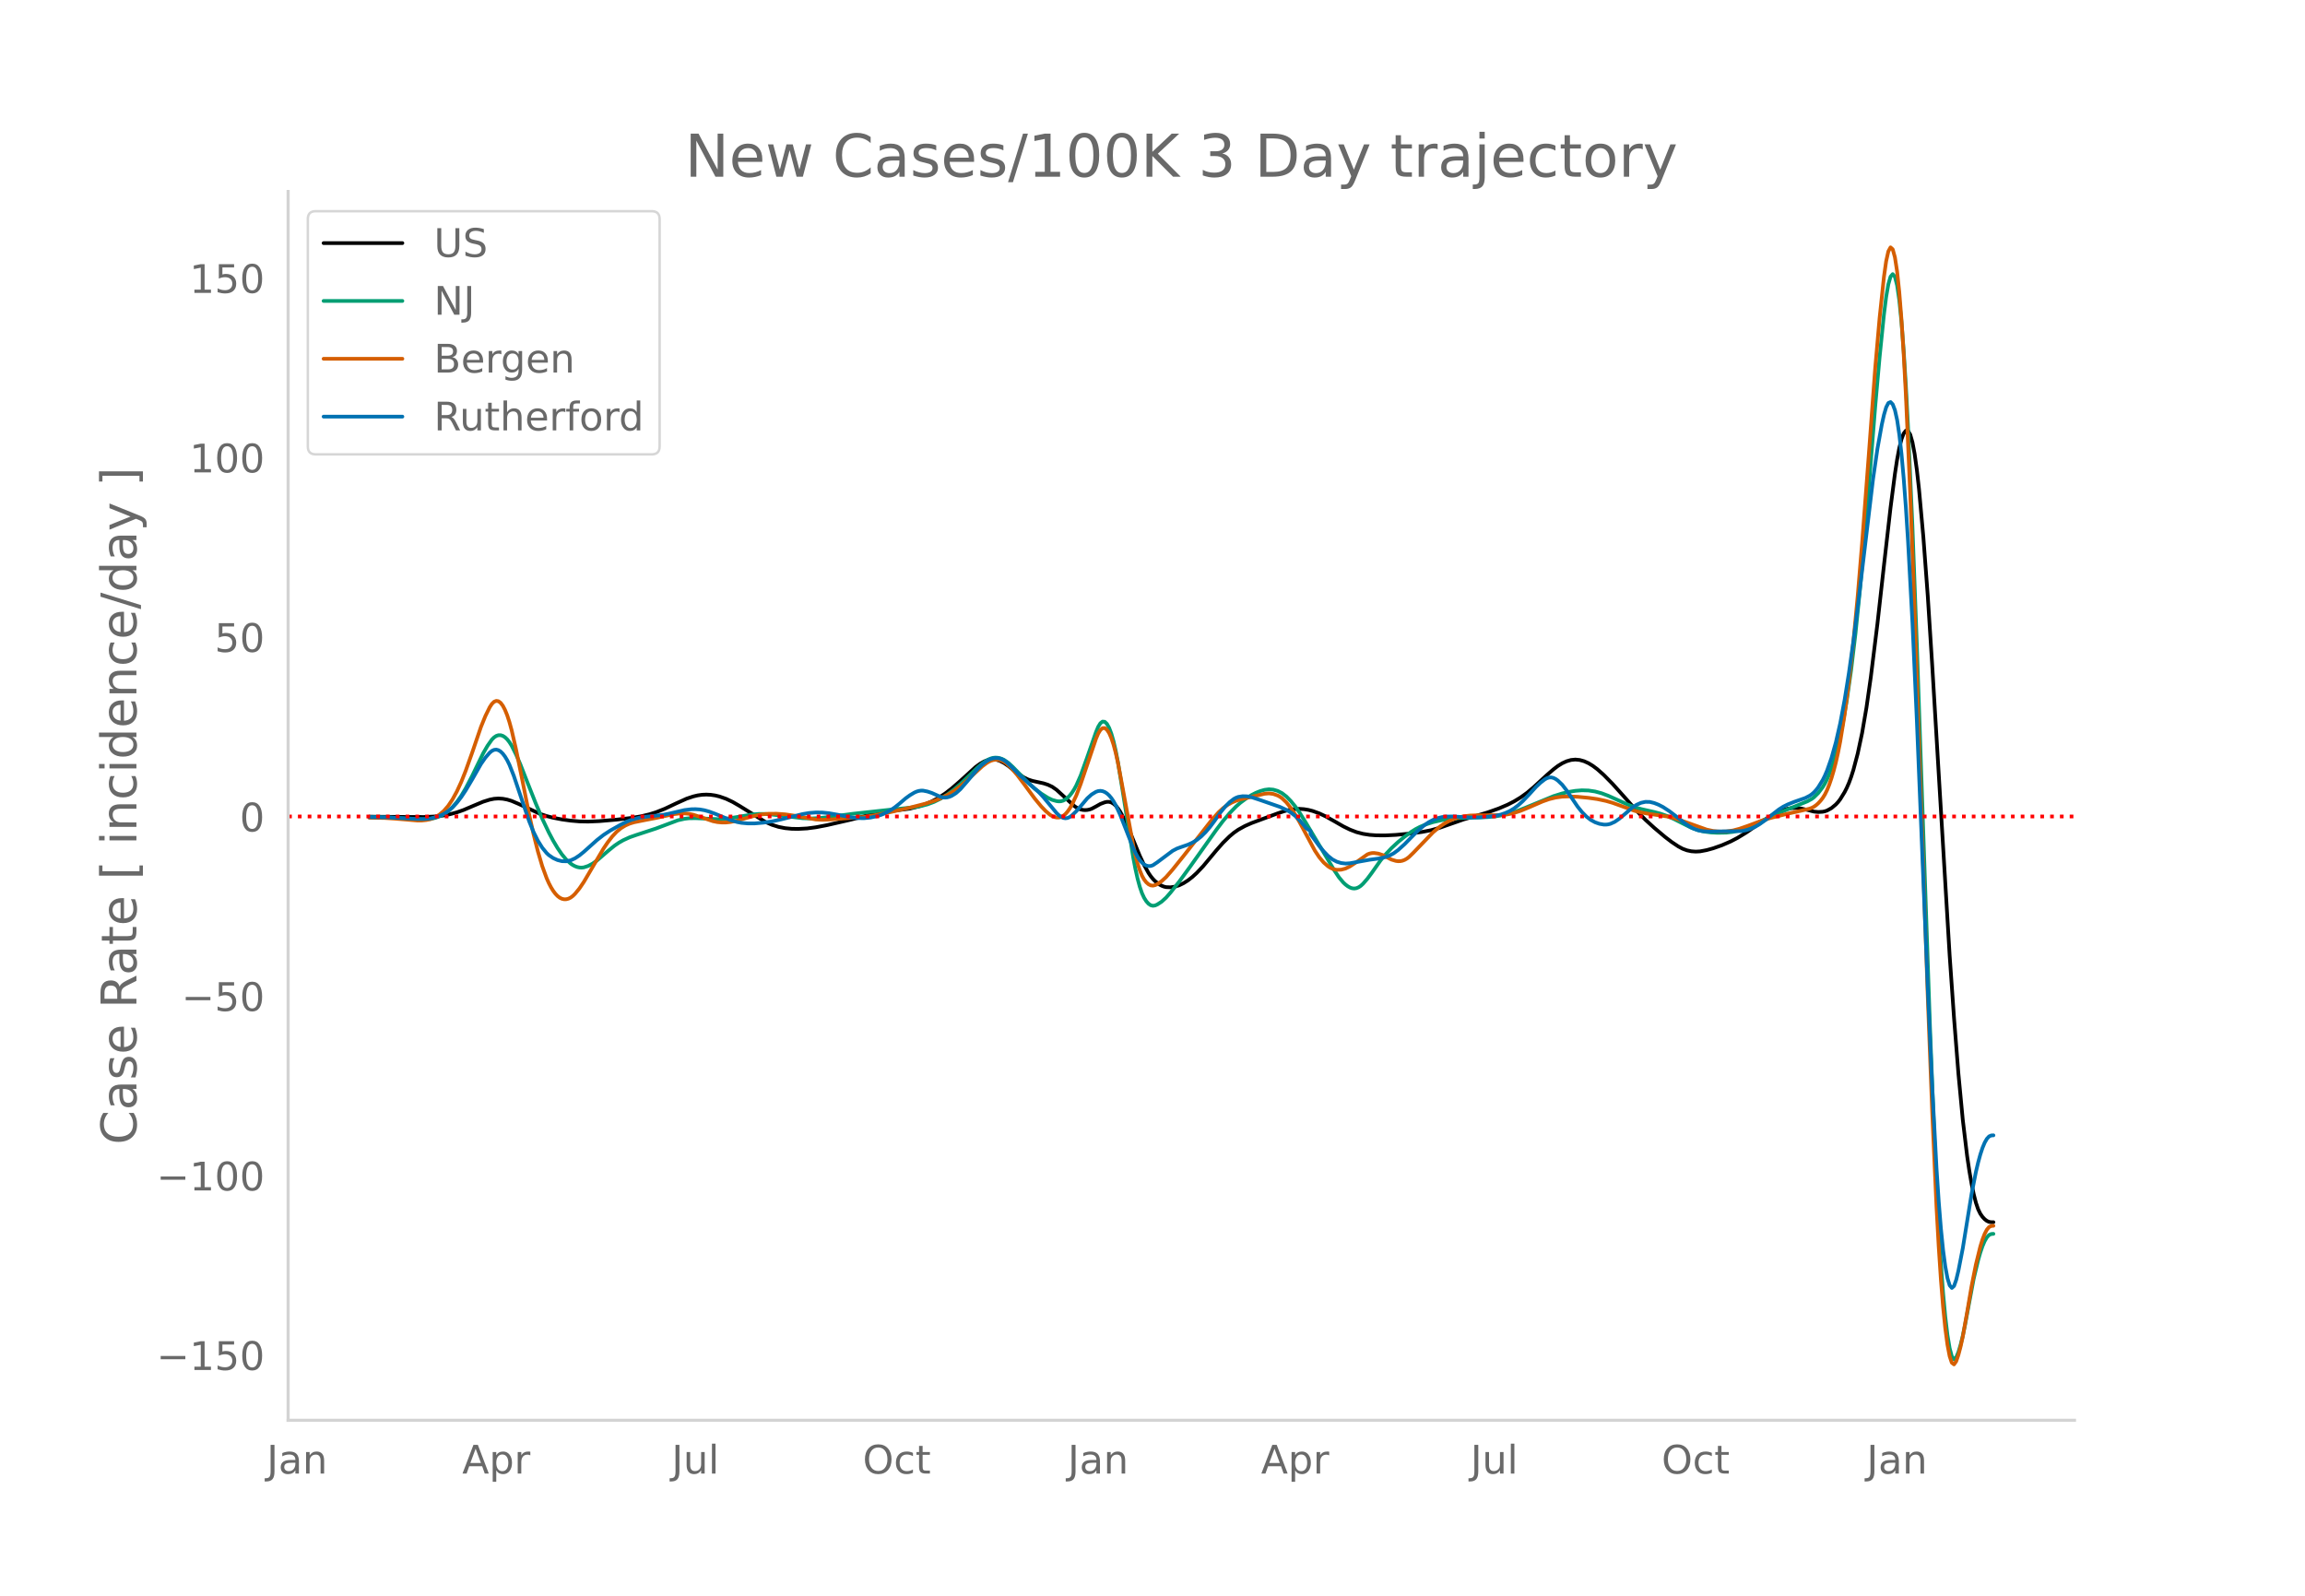 <svg height="864" viewBox="0 0 936 648" width="1248" xmlns="http://www.w3.org/2000/svg" xmlns:xlink="http://www.w3.org/1999/xlink"><defs><style>*{stroke-linecap:butt;stroke-linejoin:round}</style></defs><g id="figure_1"><path d="M0 648h936V0H0z" style="fill:#fff" id="patch_1"/><g id="axes_1"><path d="M117 576.72h725.4V77.76H117z" style="fill:none" id="patch_2"/><path clip-path="url(#pc4bd3031d4)" d="m149.973 331.621 14.22.112 7.999.028 4.443-.211 3.555-.422 2.667-.528 2.666-.733 2.666-.938 4.444-1.893 3.555-1.486 2.666-.837 1.778-.355 1.777-.119 1.778.114 1.777.33 1.778.543 2.666 1.134 8.887 4.125 2.667.89 2.666.682 3.555.691 3.555.494 3.555.304 3.555.07 4.444-.178 7.11-.61 6.221-.73 3.555-.6 3.555-.84 2.666-.84 3.555-1.413 4.444-2.106 4.444-2.007 2.666-.888 1.778-.422 1.777-.254 1.778-.079 1.777.095 1.778.262 1.777.43 2.666.936 2.667 1.27 2.666 1.54 10.665 6.596 2.666 1.166 2.666.833 2.667.517 2.666.256 2.666.045 3.555-.2 3.555-.468 4.444-.848 9.776-2.244 9.777-2.51 3.555-.571 10.665-1.404 3.555-.898 2.666-.896 2.666-1.136 2.666-1.421 2.667-1.728 2.666-2.044 3.555-3.09 6.221-5.674 1.778-1.298 1.777-1 1.778-.67.889-.16.888-.035.889.093 1.778.537 1.777.898 1.778 1.23 3.555 2.859 2.666 1.74 1.777.874 1.778.575 4.444.971 1.777.571 1.778.837 1.777 1.244 2.666 2.423 4.444 4.093.889.625.889.483.888.338.89.198.888.065.889-.058.888-.18.89-.3 1.777-.945 1.777-1.01 1.778-.67.888-.185.89-.007.888.247.889.518.888.787.89 1.056.888 1.319 1.777 3.259 1.778 3.957 4.444 10.791 1.777 3.766 1.778 3.195.888 1.305.89 1.106.888.915 1.777 1.361.89.482.888.35.889.218 1.777.08 1.778-.26 1.777-.562 1.778-.858 1.777-1.125 1.778-1.387 1.777-1.62 2.667-2.818 5.332-6.398 2.666-3.028 2.667-2.623 1.777-1.489 1.778-1.242 2.666-1.47 2.666-1.186 10.665-3.964 2.666-.897 2.667-.642 1.777-.232 1.778-.056 1.777.12 1.778.289 1.777.456 2.666.961 2.667 1.26 3.555 1.99 3.555 2.037 2.666 1.302 2.666 1.028 2.666.694 2.667.414 2.666.196 3.555.037 4.444-.22 5.332-.502 5.333-.698 3.555-.691 3.555-.99 3.555-1.245 6.221-2.168 4.444-1.266 5.332-1.59 4.444-1.576 3.555-1.518 2.666-1.358 2.667-1.614 2.666-1.92 2.666-2.255 5.333-4.917 2.666-2.311 1.777-1.36 1.778-1.101 1.777-.816 1.778-.519 1.777-.176 1.778.176 1.778.5 1.777.797 1.778 1.089 1.777 1.331 2.666 2.36 3.555 3.608 4.444 4.944 5.333 6.008 3.555 3.627 3.555 3.254 4.443 3.742 2.667 2.037 2.666 1.783 1.777.955 1.778.66 1.777.373 1.778.131 1.777-.1 2.667-.506 2.666-.736 3.555-1.255 3.555-1.543 2.666-1.39 3.555-2.16 4.444-3.076 4.444-3.015 2.666-1.554 1.778-.875 1.777-.696 1.778-.505 1.777-.273 1.778-.03 1.777.196 2.666.59 2.667.69 1.777.167 1.778-.11.888-.186.89-.306 1.777-.98 1.777-1.477.889-.963.889-1.151 1.777-2.886.889-1.75.889-2.038.888-2.403.89-2.784 1.777-6.707 1.777-8.33 1.778-10.353 1.777-12.457 2.666-21.49 2.667-23.863 2.666-23.383 1.777-13.687.89-5.84.888-4.716.889-3.523.888-2.331.89-1.14.888.09.889 1.501.888 3.096.89 4.728.888 6.359.889 7.94 1.777 19.6 1.778 23.732 1.777 27.733 7.11 118.315 1.778 25.388 1.777 22.554 1.778 18.786 1.777 14.799.889 5.987.889 5.137.888 4.299.89 3.462.888 2.624.889 1.833.889 1.278.888.956.889.682.889.408.889.133.888-.002h0" style="fill:none;stroke:#000;stroke-linecap:round;stroke-width:1.5" id="line2d_1"/><path clip-path="url(#pc4bd3031d4)" d="m149.973 331.828 7.11.097 5.332.29 7.999.526 2.666-.043 1.778-.171 1.777-.382 1.778-.614 1.777-.876 1.778-1.247 1.777-1.649 1.778-2.077 1.777-2.531 1.778-2.985 2.666-5.13 4.444-9.12 1.777-3.07 1.778-2.529.889-.886.888-.592.89-.297.888-.005.889.283.888.565.89.846.888 1.126.889 1.407 1.777 3.54 1.778 4.08 2.666 6.817 3.555 8.968 2.666 6.245 2.666 5.61 1.778 3.357 1.777 2.985 1.778 2.592 1.777 2.131 1.778 1.6.889.6.888.465.89.327.888.186.889.044.888-.098 1.778-.58 1.778-.94 1.777-1.258 4.444-3.84 2.666-2.17 1.778-1.216 1.777-1.017 2.666-1.217 2.667-.927 7.998-2.625 8.888-3.337 2.666-.594 1.778-.213 2.666-.039 9.776.42 3.555-.325 3.555-.563 6.221-1.045 2.667-.215 2.666.02 3.555.338 11.554 1.393 3.555.088 3.555-.19 3.555-.412 9.776-1.297 15.109-1.653 9.776-.993 2.666-.472 2.667-.7 2.666-.997 2.666-1.318 2.666-1.662 2.667-1.995 2.666-2.27 3.555-3.373 3.555-3.455 1.777-1.474 1.778-1.249.889-.498.889-.368.888-.232.889-.095.889.041.889.172.888.297.889.422 1.778 1.219 1.777 1.646 3.555 3.646 2.666 2.776 2.667 2.389 2.666 2.015 2.666 1.695 1.778.848 1.777.498.889.105.889-.047.888-.253.89-.471.888-.689.889-.905.888-1.126.89-1.365.888-1.622 1.777-4.023 2.667-7.441 3.555-10.204.888-2.138.89-1.44.888-.675.889.088.888.849.89 1.6.888 2.343.889 3.083.888 3.824.89 4.563 1.777 10.856 4.443 27.965.89 4.656.888 3.968.889 3.28.888 2.59.89 1.927.888 1.393.889.985.888.605.89.223.888-.135.889-.384 1.777-1.158 1.778-1.62 1.777-2.022 3.555-4.471 4.444-6.088 10.665-15.002 2.666-3.515 2.667-3.17 2.666-2.75 1.777-1.557 2.667-1.971 1.777-1.095 1.778-.914 1.777-.715 1.778-.509 1.777-.223 1.778.14 1.777.51 1.778.92 1.777 1.374 1.778 1.81 1.777 2.175 1.778 2.522 2.666 4.299 11.554 19.339 1.777 2.65 1.778 2.12.888.828.89.674.888.512.889.32.888.093.89-.138.888-.37.889-.6.888-.821 1.778-2.046 1.777-2.379 3.556-5.04 1.777-2.172 2.666-2.828 2.667-2.471 2.666-2.183 2.666-1.938 1.778-1.117 1.777-.93 2.666-1.088 2.667-.84 3.555-.803 3.555-.544 3.555-.312 5.332-.176 6.221-.211 3.555-.351 2.667-.468 2.666-.666 2.666-.852 3.555-1.391 11.554-4.765 3.555-1.109 2.666-.627 2.666-.432 2.667-.212 2.666.08 2.666.396 2.667.72 2.666 1.007 3.555 1.6 4.444 2.016 2.666 1.002 2.666.78 5.333 1.204 2.666.718 2.666.936 2.666 1.182 7.11 3.58 2.667.948 2.666.609 2.666.344 2.666.128 3.555-.065 2.667-.306 2.666-.623 2.666-.922 2.666-1.193 9.777-4.587 6.221-2.557 6.221-2.514 1.778-.973.889-.663 1.777-1.758 1.778-2.347.888-1.477.89-1.77.888-2.074 1.777-5.066.89-3.006.888-3.401 1.777-8.227 1.778-10.178 1.777-12.408 1.778-14.916 1.777-17.423 1.778-19.626 1.777-21.525 2.667-33.543 1.777-19.921 1.778-17.472.888-7.067.89-5.138.888-3.085.889-1.033.888 1.074.89 3.456.888 6.11.889 8.822.888 11.532.89 14.242.888 16.88 1.777 40.222 1.778 47.65 5.332 155.137 1.778 45.56.889 19.57.888 17.012.89 14.456.888 11.938.889 9.614.888 7.483.89 5.39.888 3.3.889 1.207.888-.767.89-2.15.888-2.948.889-3.624.888-4.3 3.555-18.951 1.778-7.434.889-3.103.889-2.624.888-2.08.889-1.521.889-.964.889-.405.888-.063h0" style="fill:none;stroke:#009e73;stroke-linecap:round;stroke-width:1.5" id="line2d_2"/><path clip-path="url(#pc4bd3031d4)" d="m149.973 332.046 6.221.105 4.444.29 8.887.754 1.778-.018 1.777-.181 1.778-.382 1.777-.716 1.778-1.084 1.777-1.49 1.778-2.05 1.777-2.648 1.778-3.25 1.777-3.86 1.778-4.463 2.666-7.47 3.555-10.401 1.778-4.377 1.777-3.617.889-1.356.889-.871.888-.36.89.151.888.663.889 1.177.888 1.69.89 2.206.888 2.72.889 3.234 1.777 7.76 2.666 13.019 2.667 13.436 1.777 7.979 1.778 7.063 1.777 6.026 1.778 4.869.888 1.999.89 1.71.888 1.44.889 1.185.888.933.89.68.888.432.889.199.888-.02.89-.233.888-.448.889-.663.888-.869 1.778-2.178 1.777-2.623 3.556-6.051 4.443-7.516 1.778-2.62 1.777-2.3 1.778-1.896 1.777-1.472 1.778-1.077 1.777-.789 1.778-.532 4.444-.895 4.443-.85 7.11-1.543 2.667-.299 1.777-.015 1.778.172 1.777.371 3.555 1.139 4.444 1.496 1.777.358 1.778.165 1.777-.011 1.778-.183 2.666-.547 3.555-1.014 3.555-.96 2.666-.54 2.667-.274 3.555-.034 3.555.25 3.555.518 8.887 1.57 2.667.13 2.666-.085 14.22-1.077 4.444-.715 6.22-1.239 8-1.833 6.22-1.588 3.556-1.122 2.666-1.05 2.666-1.32 2.667-1.632 2.666-1.983 2.666-2.308 6.221-5.752 1.778-1.326.889-.545.889-.413.888-.273.889-.134.889.006.889.15.888.296.889.444.889.591 1.777 1.618 2.667 3.09 2.666 3.527 4.444 6.04 2.666 3.229 1.777 1.847 1.778 1.527.889.54.888.367.89.193.888.012.889-.209.888-.467.89-.735.888-1.001.889-1.268.888-1.532 1.778-3.77 1.777-4.651 6.222-18.375.888-2.1.89-1.448.888-.738.889-.03.888.676.89 1.357.888 2.014.889 2.667.888 3.321.89 3.974 1.777 9.463 4.443 24.151.89 3.984.888 3.38.889 2.777.888 2.173.89 1.592.888 1.124.889.772.888.44.89.111.888-.201.889-.42 1.777-1.202 1.778-1.634 2.666-3.06 4.444-5.533 11.554-14.759 2.666-2.97 1.777-1.644 1.778-1.31 1.777-.995 1.778-.752 1.777-.531 9.777-2.301 1.777-.146 1.778.235 1.777.626.889.486.889.627 1.777 1.693 1.778 2.246 1.777 2.678 1.778 3.08 6.22 11.582 1.778 2.672 1.778 2.116 1.777 1.559.89.568.888.428.889.286.888.149 1.778-.052 1.777-.464 1.778-.866 2.666-1.748 4.444-3.142.889-.34.888-.186.89-.039 1.777.254 1.777.6 1.778.929 1.777.904 1.778.532.889.115.888-.017.889-.175.889-.34.889-.504.888-.669 1.778-1.73 7.999-8.304 2.666-2.228 1.777-1.222 1.778-1.009 1.777-.813 1.778-.621 2.666-.606 2.666-.306 3.555-.114 8.888-.036 2.666-.322 2.666-.576 2.667-.868 3.555-1.475 5.332-2.31 2.666-.94 2.667-.658 2.666-.37 2.666-.095 3.555.156 4.444.427 3.555.501 3.555.755 2.666.772 3.555 1.283 5.333 1.934 2.666.682 2.666.481 8 1.166 2.665.654 3.555 1.174 9.777 3.499 2.666.566 2.666.258 2.666-.073 2.667-.397 2.666-.703 3.555-1.236 5.332-2.003 3.555-1.089 7.11-1.785 5.333-1.18 3.555-.853.889-.325.889-.473.888-.633.89-.795.888-.956.889-1.137.888-1.417.89-1.797.888-2.197.889-2.597.888-2.998.89-3.415.888-3.922.889-4.518 1.777-10.879 1.778-13.383 1.777-16.08 1.778-18.823 1.777-21.365 2.666-35.224 2.667-36.002 1.777-20.309 1.778-16.788.888-6.28.89-4.011.888-1.61.889.79.888 3.216.89 5.766.888 8.442.889 11.143.888 13.843.89 16.544 1.777 40.374 1.777 47.102 2.666 80.114 2.667 76.757 1.777 46.245 1.778 39.326.888 15.977.89 13.477.888 11.017.889 8.759.888 6.702.89 4.685.888 2.669.889.652.888-1.252.89-2.592.888-3.367.889-4.03 1.777-9.959 1.778-10.463 1.777-8.908 1.778-7.248.889-2.897.888-2.298.889-1.683.889-1.068.889-.452.888-.072h0" style="fill:none;stroke:#d55e00;stroke-linecap:round;stroke-width:1.5" id="line2d_3"/><path clip-path="url(#pc4bd3031d4)" d="m149.973 331.816 7.11.088 6.221.315 6.221.353 2.667-.006 2.666-.23 1.777-.378 1.778-.592 1.777-.83 1.778-1.167 1.777-1.526 1.778-1.901 1.777-2.288 1.778-2.671 2.666-4.496 3.555-6.246 1.778-2.56 1.777-2.045.889-.728.889-.42.888-.093.89.232.888.556.889.873.888 1.182.89 1.49.888 1.799 1.777 4.5 3.555 10.567 2.667 7.846 1.777 4.357 1.778 3.577 1.777 2.848 1.778 2.173.888.833 1.778 1.216 1.777.805 1.778.447 1.777.047 1.778-.391 1.777-.828 1.778-1.178 1.777-1.44 5.333-4.777 2.666-2.081 2.667-1.747 4.443-2.499 2.667-1.31 1.777-.672 2.666-.712 2.667-.428 7.11-.763 2.666-.533 6.221-1.448 2.666-.321 1.778-.04 1.777.12 1.778.303 1.777.482 2.667.967 6.22 2.546 2.667.796 1.778.34 2.666.242 2.666-.005 3.555-.31 3.555-.515 3.555-.778 8.888-2.204 2.666-.44 2.666-.202 2.667.036 2.666.263 3.555.627 5.332 1.047 2.667.316 2.666.035 2.666-.262 2.666-.57 1.778-.582 1.777-.779 1.778-.976 1.777-1.187 1.778-1.408 2.666-2.286 1.778-1.29 1.777-1.056.889-.4.889-.269.888-.132.89.005 1.777.358 1.777.592 2.666 1.192.89.373.888.233.889.078.888-.079.89-.23.888-.37 1.777-1.104 1.778-1.584 2.666-3.052 4.444-5.31 1.777-1.707 1.778-1.352.889-.52.889-.388.888-.253.889-.118.889.018.889.16.888.31.889.459.889.609 1.777 1.652 3.555 3.65 3.555 3.19 4.444 3.937 1.778 1.948 5.332 6.432.889.85.889.678.888.424.89.152.888-.118.889-.39.888-.643 1.778-1.723 1.777-2.036 2.667-3.179 1.777-1.585 1.778-1.077.888-.3.89-.09.888.132.889.352.888.574.89.81.888 1.059.889 1.31.888 1.564 1.778 3.864 3.555 9.05 1.777 4.532.89 1.93.888 1.628.889 1.33.888 1.03.89.735.888.458.889.202.888-.05.89-.304 1.777-1.196 6.221-4.648 1.777-.932 1.778-.645 2.666-.921 1.778-.815 1.777-1.068 1.778-1.405 1.777-1.747 1.778-2.069 1.777-2.372 2.667-3.776 1.777-2.164 1.778-1.819 1.777-1.364.889-.471.889-.33 1.777-.28 1.778.05 1.777.334 3.555 1.173 7.999 2.776 2.666 1.237 1.778 1.05 1.777 1.383 1.778 1.752 1.777 2.091.889 1.131 1.777 1.178v1.224l3.555 4.876 1.778 2.126 1.777 1.854 1.778 1.417 1.777.944 1.778.54 1.777.21 1.778-.114 4.444-.796 3.555-.636 4.444-.594 1.777-.445 1.778-.628 1.777-.953 1.778-1.31 2.666-2.401 2.666-2.725 2.666-2.69 2.667-2.28 1.777-1.217 1.778-.945 1.777-.68 1.778-.443 1.777-.216 2.666-.053 3.555.214 3.555.188 3.555-.027 3.555-.268 3.555-.464 1.778-.422 1.777-.606 1.778-.806 1.777-1.074 1.778-1.361 1.777-1.628 2.667-2.793 2.666-2.94 1.777-1.672 1.778-1.387.889-.498.888-.274.89-.034.888.206.889.437.888.63 1.778 1.707 1.777 2.287 4.444 6.564 1.778 2.219 1.777 1.815 1.778 1.382 1.777.966 1.778.629 1.777.307.889.013.889-.103.889-.221 1.777-.8 1.778-1.224 2.666-2.235 2.666-2.331 1.778-1.156 1.777-.79 1.778-.39 1.777.04 1.778.435 1.777.694 1.778.916 2.666 1.74 2.666 2.044 3.555 2.836 1.778 1.2 1.777.964 1.778.661 1.777.36 2.666.188 4.444-.066 8.888-.137 1.777-.34 1.778-.558 1.777-.785 1.778-1.018 2.666-1.887 3.555-2.842 1.778-1.373 1.777-1.122 1.778-.886 2.666-1.067 4.444-1.548 1.777-.912.889-.606.889-.782.888-.969.89-1.156 1.777-2.884.888-1.787.89-2.082 1.777-5.078 1.777-6.31 1.778-7.774 1.777-9.474 1.778-11.137 1.777-12.611 1.778-14.038 6.22-51.973 1.778-12.23 1.778-9.866.889-3.984.888-3.016.89-1.735.888-.392.889.951.888 2.348.89 4.009.888 5.934.889 7.913.888 9.891.89 11.87.888 13.82 1.777 32.936 1.778 39.54 4.444 108.933 1.777 39.536 1.778 33.583.888 13.362.89 11.03.888 8.736.889 6.645.888 4.755.89 2.904.888 1.055.889-.795.888-2.533.89-3.703 1.777-9.113 1.777-11.002 1.778-10.977 1.777-9.04.889-3.761.889-3.25.889-2.708.888-2.133.889-1.552.889-.971.889-.39.888-.05h0" style="fill:none;stroke:#0072b2;stroke-linecap:round;stroke-width:1.5" id="line2d_4"/><path clip-path="url(#pc4bd3031d4)" d="M117 331.538h725.4" style="fill:none;stroke:red;stroke-dasharray:1.5,2.475;stroke-dashoffset:0;stroke-width:1.5" id="line2d_5"/><path d="M117 576.72V77.76" style="fill:none;stroke:#d3d3d3;stroke-linecap:square;stroke-linejoin:miter;stroke-width:1.25" id="patch_3"/><path d="M117 576.72h725.4" style="fill:none;stroke:#d3d3d3;stroke-linecap:square;stroke-linejoin:miter;stroke-width:1.25" id="patch_4"/><g id="matplotlib.axis_1"><g id="xtick_1"><g style="fill:#696969" transform="matrix(.16 0 0 -.16 108.311 598.378)" id="text_1"><defs><path d="M9.813 72.906h9.859V5.078q0-13.187-5-19.14-5-5.954-16.094-5.954h-3.75v8.297h3.078q6.531 0 9.219 3.672Q9.813-4.39 9.813 5.078z" id="DejaVuSans-74"/><path d="M34.281 27.484q-10.89 0-15.093-2.484-4.204-2.484-4.204-8.5 0-4.781 3.157-7.594 3.156-2.797 8.562-2.797 7.485 0 12 5.297 4.516 5.297 4.516 14.078v2zm17.922 3.72V0H43.22v8.297Q40.14 3.328 35.547.953q-4.594-2.375-11.234-2.375-8.391 0-13.36 4.719Q6 8.016 6 15.922q0 9.219 6.172 13.906 6.187 4.688 18.437 4.688h12.61v.89q0 6.203-4.078 9.594-4.078 3.39-11.453 3.39-4.688 0-9.141-1.124-4.438-1.125-8.531-3.375v8.312q4.921 1.906 9.562 2.844 4.64.953 9.031.953 11.875 0 17.735-6.156 5.86-6.14 5.86-18.64z" id="DejaVuSans-97"/><path d="M54.89 33.016V0h-8.984v32.719q0 7.765-3.031 11.61-3.031 3.858-9.078 3.858-7.281 0-11.484-4.64-4.204-4.625-4.204-12.64V0H9.08v54.688h9.03v-8.5q3.235 4.937 7.594 7.374Q30.078 56 35.797 56q9.422 0 14.25-5.828 4.844-5.828 4.844-17.156z" id="DejaVuSans-110"/></defs><use xlink:href="#DejaVuSans-74"/><use x="29.492" xlink:href="#DejaVuSans-97"/><use x="90.771" xlink:href="#DejaVuSans-110"/></g></g><g id="xtick_2"><g style="fill:#696969" transform="matrix(.16 0 0 -.16 187.68 598.378)" id="text_2"><defs><path d="M34.188 63.188 20.797 26.906h26.812zm-5.579 9.718h11.188L67.578 0h-10.25l-6.64 18.703h-32.86L11.188 0H.78z" id="DejaVuSans-65"/><path d="M18.11 8.203v-29H9.077v75.484h9.031v-8.296q2.844 4.875 7.157 7.234Q29.594 56 35.594 56q9.968 0 16.187-7.906 6.235-7.907 6.235-20.797T51.78 6.484q-6.218-7.906-16.187-7.906-6 0-10.328 2.375-4.313 2.375-7.157 7.25zm30.578 19.094q0 9.906-4.079 15.547-4.078 5.64-11.203 5.64-7.14 0-11.218-5.64-4.079-5.64-4.079-15.547 0-9.906 4.078-15.547 4.079-5.64 11.22-5.64 7.124 0 11.202 5.64t4.078 15.547z" id="DejaVuSans-112"/><path d="M41.11 46.297q-1.516.875-3.297 1.281Q36.03 48 33.89 48q-7.625 0-11.703-4.953-4.079-4.953-4.079-14.234V0H9.08v54.688h9.03v-8.5q2.844 4.984 7.375 7.39Q30.031 56 36.531 56q.922 0 2.047-.125 1.125-.11 2.484-.36z" id="DejaVuSans-114"/></defs><use xlink:href="#DejaVuSans-65"/><use x="68.408" xlink:href="#DejaVuSans-112"/><use x="131.885" xlink:href="#DejaVuSans-114"/></g></g><g id="xtick_3"><g style="fill:#696969" transform="matrix(.16 0 0 -.16 272.744 598.378)" id="text_3"><defs><path d="M8.5 21.578v33.11h8.984V21.922q0-7.766 3.016-11.656 3.031-3.875 9.094-3.875 7.265 0 11.484 4.64 4.234 4.64 4.234 12.656v31h8.985V0h-8.984v8.406Q42.047 3.422 37.718 1q-4.313-2.422-10.032-2.422-9.421 0-14.312 5.86Q8.5 10.296 8.5 21.578zM31.11 56z" id="DejaVuSans-117"/><path d="M9.422 75.984h8.984V0H9.422z" id="DejaVuSans-108"/></defs><use xlink:href="#DejaVuSans-74"/><use x="29.492" xlink:href="#DejaVuSans-117"/><use x="92.871" xlink:href="#DejaVuSans-108"/></g></g><g id="xtick_4"><g style="fill:#696969" transform="matrix(.16 0 0 -.16 350.33 598.378)" id="text_4"><defs><path d="M39.406 66.219q-10.75 0-17.078-8.016-6.312-8-6.312-21.828 0-13.766 6.312-21.781 6.328-8 17.078-8 10.735 0 17.016 8 6.281 8.015 6.281 21.781 0 13.828-6.281 21.828-6.281 8.016-17.016 8.016zm0 8q15.328 0 24.5-10.281 9.188-10.282 9.188-27.563 0-17.234-9.188-27.516-9.172-10.28-24.5-10.28-15.375 0-24.593 10.25-9.204 10.265-9.204 27.546t9.204 27.563q9.218 10.28 24.593 10.28z" id="DejaVuSans-79"/><path d="M48.781 52.594v-8.407q-3.812 2.11-7.64 3.157-3.828 1.047-7.735 1.047-8.75 0-13.593-5.547-4.829-5.532-4.829-15.547 0-10.016 4.829-15.563 4.843-5.53 13.593-5.53 3.907 0 7.735 1.046 3.828 1.047 7.64 3.156V2.094Q45.016.344 40.984-.531q-4.015-.89-8.562-.89-12.36 0-19.64 7.765-7.266 7.765-7.266 20.953 0 13.375 7.343 21.031Q20.22 56 33.016 56q4.14 0 8.093-.86 3.953-.843 7.672-2.546z" id="DejaVuSans-99"/><path d="M18.313 70.219V54.688h18.5v-6.985h-18.5V18.016q0-6.688 1.828-8.594 1.828-1.906 7.453-1.906h9.218V0h-9.218q-10.407 0-14.36 3.875-3.953 3.89-3.953 14.14v29.688H2.687v6.984h6.594V70.22z" id="DejaVuSans-116"/></defs><use xlink:href="#DejaVuSans-79"/><use x="78.711" xlink:href="#DejaVuSans-99"/><use x="133.691" xlink:href="#DejaVuSans-116"/></g></g><g id="xtick_5"><g style="fill:#696969" transform="matrix(.16 0 0 -.16 433.595 598.378)" id="text_5"><use xlink:href="#DejaVuSans-74"/><use x="29.492" xlink:href="#DejaVuSans-97"/><use x="90.771" xlink:href="#DejaVuSans-110"/></g></g><g id="xtick_6"><g style="fill:#696969" transform="matrix(.16 0 0 -.16 512.075 598.378)" id="text_6"><use xlink:href="#DejaVuSans-65"/><use x="68.408" xlink:href="#DejaVuSans-112"/><use x="131.885" xlink:href="#DejaVuSans-114"/></g></g><g id="xtick_7"><g style="fill:#696969" transform="matrix(.16 0 0 -.16 597.14 598.378)" id="text_7"><use xlink:href="#DejaVuSans-74"/><use x="29.492" xlink:href="#DejaVuSans-117"/><use x="92.871" xlink:href="#DejaVuSans-108"/></g></g><g id="xtick_8"><g style="fill:#696969" transform="matrix(.16 0 0 -.16 674.724 598.378)" id="text_8"><use xlink:href="#DejaVuSans-79"/><use x="78.711" xlink:href="#DejaVuSans-99"/><use x="133.691" xlink:href="#DejaVuSans-116"/></g></g><g id="xtick_9"><g style="fill:#696969" transform="matrix(.16 0 0 -.16 757.99 598.378)" id="text_9"><use xlink:href="#DejaVuSans-74"/><use x="29.492" xlink:href="#DejaVuSans-97"/><use x="90.771" xlink:href="#DejaVuSans-110"/></g></g></g><g id="matplotlib.axis_2"><g id="ytick_1"><g style="fill:#696969" transform="matrix(.16 0 0 -.16 63.553 556.3)" id="text_10"><defs><path d="M10.594 35.5h62.593v-8.297H10.594z" id="DejaVuSans-8722"/><path d="M12.406 8.297h16.11v55.625l-17.532-3.516v8.985l17.438 3.515h9.86V8.296H54.39V0H12.406z" id="DejaVuSans-49"/><path d="M10.797 72.906h38.719v-8.312H19.828v-17.86q2.14.735 4.281 1.094 2.157.36 4.313.36 12.203 0 19.328-6.688 7.14-6.688 7.14-18.11 0-11.765-7.328-18.296-7.328-6.516-20.656-6.516-4.593 0-9.36.781-4.75.782-9.827 2.344v9.922q4.39-2.39 9.078-3.563 4.687-1.171 9.906-1.171 8.453 0 13.375 4.437 4.938 4.438 4.938 12.063 0 7.609-4.938 12.047-4.922 4.453-13.375 4.453-3.953 0-7.89-.875-3.922-.875-8.016-2.735z" id="DejaVuSans-53"/><path d="M31.781 66.406q-7.61 0-11.453-7.5Q16.5 51.422 16.5 36.375q0-14.984 3.828-22.484 3.844-7.5 11.453-7.5 7.672 0 11.5 7.5 3.844 7.5 3.844 22.484 0 15.047-3.844 22.531-3.828 7.5-11.5 7.5zm0 7.813q12.266 0 18.735-9.703 6.468-9.688 6.468-28.141 0-18.406-6.468-28.11-6.47-9.687-18.735-9.687-12.25 0-18.718 9.688-6.47 9.703-6.47 28.109 0 18.453 6.47 28.14Q19.53 74.22 31.78 74.22z" id="DejaVuSans-48"/></defs><use xlink:href="#DejaVuSans-8722"/><use x="83.789" xlink:href="#DejaVuSans-49"/><use x="147.412" xlink:href="#DejaVuSans-53"/><use x="211.035" xlink:href="#DejaVuSans-48"/></g></g><g id="ytick_2"><g style="fill:#696969" transform="matrix(.16 0 0 -.16 63.553 483.405)" id="text_11"><use xlink:href="#DejaVuSans-8722"/><use x="83.789" xlink:href="#DejaVuSans-49"/><use x="147.412" xlink:href="#DejaVuSans-48"/><use x="211.035" xlink:href="#DejaVuSans-48"/></g></g><g id="ytick_3"><g style="fill:#696969" transform="matrix(.16 0 0 -.16 73.733 410.51)" id="text_12"><use xlink:href="#DejaVuSans-8722"/><use x="83.789" xlink:href="#DejaVuSans-53"/><use x="147.412" xlink:href="#DejaVuSans-48"/></g></g><g id="ytick_4"><use xlink:href="#DejaVuSans-48" style="fill:#696969" transform="matrix(.16 0 0 -.16 97.32 337.616)" id="text_13"/></g><g id="ytick_5"><g style="fill:#696969" transform="matrix(.16 0 0 -.16 87.14 264.722)" id="text_14"><use xlink:href="#DejaVuSans-53"/><use x="63.623" xlink:href="#DejaVuSans-48"/></g></g><g id="ytick_6"><g style="fill:#696969" transform="matrix(.16 0 0 -.16 76.96 191.828)" id="text_15"><use xlink:href="#DejaVuSans-49"/><use x="63.623" xlink:href="#DejaVuSans-48"/><use x="127.246" xlink:href="#DejaVuSans-48"/></g></g><g id="ytick_7"><g style="fill:#696969" transform="matrix(.16 0 0 -.16 76.96 118.933)" id="text_16"><use xlink:href="#DejaVuSans-49"/><use x="63.623" xlink:href="#DejaVuSans-53"/><use x="127.246" xlink:href="#DejaVuSans-48"/></g></g><g style="fill:#696969" transform="matrix(0 -.2 -.2 0 55.393 464.8)" id="text_17"><defs><path d="M64.406 67.281v-10.39q-4.984 4.64-10.625 6.922-5.64 2.296-11.984 2.296-12.5 0-19.14-7.64-6.641-7.64-6.641-22.094 0-14.406 6.64-22.047 6.64-7.64 19.14-7.64 6.345 0 11.985 2.296 5.64 2.297 10.625 6.938V5.609Q59.234 2.094 53.437.33q-5.78-1.75-12.218-1.75-16.563 0-26.094 10.124-9.516 10.14-9.516 27.672 0 17.578 9.516 27.703 9.531 10.14 26.094 10.14 6.531 0 12.312-1.734 5.797-1.734 10.875-5.203z" id="DejaVuSans-67"/><path d="M44.281 53.078v-8.5q-3.797 1.953-7.906 2.922-4.094.984-8.5.984-6.688 0-10.031-2.047-3.344-2.046-3.344-6.156 0-3.125 2.39-4.906 2.391-1.781 9.626-3.39l3.078-.688q9.562-2.047 13.593-5.781 4.032-3.735 4.032-10.422 0-7.625-6.032-12.078-6.03-4.438-16.578-4.438-4.39 0-9.156.86Q10.688.296 5.422 2v9.281q4.984-2.594 9.812-3.89 4.829-1.282 9.579-1.282 6.343 0 9.75 2.172 3.421 2.172 3.421 6.125 0 3.656-2.468 5.61-2.453 1.953-10.813 3.765l-3.125.735q-8.344 1.75-12.062 5.39-3.704 3.64-3.704 9.985 0 7.718 5.47 11.906Q16.75 56 26.811 56q4.97 0 9.36-.734 4.406-.72 8.11-2.188z" id="DejaVuSans-115"/><path d="M56.203 29.594v-4.39H14.891q.593-9.282 5.593-14.142 5-4.859 13.938-4.859 5.172 0 10.031 1.266 4.86 1.265 9.656 3.812v-8.5Q49.266.734 44.187-.344 39.11-1.422 33.892-1.422q-13.094 0-20.735 7.61-7.64 7.625-7.64 20.625 0 13.421 7.25 21.296Q20.016 56 32.328 56q11.031 0 17.453-7.11 6.422-7.093 6.422-19.296zm-8.984 2.64q-.094 7.36-4.125 11.75-4.032 4.407-10.672 4.407-7.516 0-12.031-4.25-4.516-4.25-5.203-11.97z" id="DejaVuSans-101"/><path d="M44.39 34.188q3.172-1.079 6.172-4.594 3-3.516 6.032-9.672L66.609 0H56l-9.313 18.703q-3.624 7.328-7.015 9.719-3.39 2.39-9.25 2.39h-10.75V0h-9.86v72.906h22.266q12.5 0 18.656-5.234 6.157-5.219 6.157-15.766 0-6.89-3.203-11.437-3.204-4.532-9.297-6.282zM19.673 64.797V38.922h12.406q7.125 0 10.766 3.297 3.64 3.297 3.64 9.687 0 6.39-3.64 9.64-3.64 3.25-10.766 3.25z" id="DejaVuSans-82"/><path d="M8.594 75.984h20.703V69H17.578V-6.203h11.719v-6.984H8.594z" id="DejaVuSans-91"/><path d="M9.422 54.688h8.984V0H9.422zm0 21.296h8.984v-11.39H9.422z" id="DejaVuSans-105"/><path d="M45.406 46.39v29.594h8.985V0h-8.985v8.203Q42.578 3.328 38.25.953q-4.313-2.375-10.375-2.375-9.906 0-16.14 7.906-6.22 7.922-6.22 20.813 0 12.89 6.22 20.797Q17.968 56 27.874 56q6.063 0 10.375-2.375 4.328-2.36 7.156-7.234zm-30.61-19.093q0-9.906 4.079-15.547 4.078-5.64 11.203-5.64 7.125 0 11.219 5.64 4.11 5.64 4.11 15.547 0 9.906-4.11 15.547-4.094 5.64-11.219 5.64-7.125 0-11.203-5.64-4.078-5.64-4.078-15.547z" id="DejaVuSans-100"/><path d="M25.39 72.906h8.297L8.297-9.28H0z" id="DejaVuSans-47"/><path d="M32.172-5.078q-3.797-9.766-7.422-12.735-3.61-2.984-9.656-2.984H7.906v7.516h5.282q3.703 0 5.75 1.765Q21-9.766 23.483-3.219l1.61 4.094-22.11 53.813H12.5l17.094-42.766 17.093 42.766h9.516z" id="DejaVuSans-121"/><path d="M30.422 75.984v-89.171H9.719v6.984H21.39V69H9.719v6.984z" id="DejaVuSans-93"/></defs><use xlink:href="#DejaVuSans-67"/><use x="69.824" xlink:href="#DejaVuSans-97"/><use x="131.104" xlink:href="#DejaVuSans-115"/><use x="183.203" xlink:href="#DejaVuSans-101"/><use x="244.727" xlink:href="#DejaVuSans-32"/><use x="276.514" xlink:href="#DejaVuSans-82"/><use x="343.746" xlink:href="#DejaVuSans-97"/><use x="405.025" xlink:href="#DejaVuSans-116"/><use x="444.234" xlink:href="#DejaVuSans-101"/><use x="505.758" xlink:href="#DejaVuSans-32"/><use x="537.545" xlink:href="#DejaVuSans-91"/><use x="576.559" xlink:href="#DejaVuSans-32"/><use x="608.346" xlink:href="#DejaVuSans-105"/><use x="636.129" xlink:href="#DejaVuSans-110"/><use x="699.508" xlink:href="#DejaVuSans-99"/><use x="754.488" xlink:href="#DejaVuSans-105"/><use x="782.271" xlink:href="#DejaVuSans-100"/><use x="845.748" xlink:href="#DejaVuSans-101"/><use x="907.271" xlink:href="#DejaVuSans-110"/><use x="970.65" xlink:href="#DejaVuSans-99"/><use x="1025.631" xlink:href="#DejaVuSans-101"/><use x="1087.154" xlink:href="#DejaVuSans-47"/><use x="1120.846" xlink:href="#DejaVuSans-100"/><use x="1184.322" xlink:href="#DejaVuSans-97"/><use x="1245.602" xlink:href="#DejaVuSans-121"/><use x="1304.781" xlink:href="#DejaVuSans-32"/><use x="1336.568" xlink:href="#DejaVuSans-93"/></g></g><g style="fill:#696969" transform="matrix(.24 0 0 -.24 278.113 71.76)" id="text_18"><defs><path d="M9.813 72.906h13.28l32.329-60.984v60.984h9.562V0h-13.28L19.39 60.984V0H9.813z" id="DejaVuSans-78"/><path d="M4.203 54.688h8.985l11.234-42.672 11.172 42.672h10.593l11.235-42.672 11.187 42.672h8.985L63.28 0H52.688L40.922 44.828 29.109 0H18.5z" id="DejaVuSans-119"/><path d="M9.813 72.906h9.859V42.094L52.39 72.906h12.703L28.906 38.922 67.672 0H54.688L19.672 35.11V0h-9.86z" id="DejaVuSans-75"/><path d="M40.578 39.313Q47.656 37.797 51.625 33q3.984-4.781 3.984-11.813 0-10.78-7.422-16.703-7.421-5.906-21.093-5.906-4.578 0-9.438.906-4.86.907-10.031 2.72v9.515q4.094-2.39 8.969-3.61 4.89-1.218 10.218-1.218 9.266 0 14.125 3.656 4.86 3.656 4.86 10.64 0 6.454-4.516 10.079-4.515 3.64-12.562 3.64h-8.5v8.11h8.89q7.266 0 11.125 2.906 3.86 2.906 3.86 8.375 0 5.61-3.985 8.61-3.968 3.015-11.39 3.015-4.063 0-8.703-.89-4.641-.876-10.203-2.72v8.782q5.624 1.562 10.53 2.344 4.907.78 9.25.78 11.235 0 17.766-5.109 6.547-5.093 6.547-13.78 0-6.063-3.468-10.235-3.47-4.172-9.86-5.782z" id="DejaVuSans-51"/><path d="M19.672 64.797V8.109h11.922q15.093 0 22.093 6.829 7 6.843 7 21.593 0 14.64-7 21.453-7 6.813-22.093 6.813zm-9.86 8.11h20.266q21.188 0 31.094-8.813 9.922-8.813 9.922-27.563 0-18.86-9.969-27.703Q51.172 0 30.078 0H9.813z" id="DejaVuSans-68"/><path d="M9.422 54.688h8.984V-.984q0-10.438-3.984-15.125-3.969-4.688-12.813-4.688h-3.421v7.61H.594q5.125 0 6.968 2.374 1.86 2.36 1.86 9.829zm0 21.296h8.984v-11.39H9.422z" id="DejaVuSans-106"/><path d="M30.61 48.39q-7.22 0-11.422-5.64-4.204-5.64-4.204-15.453 0-9.813 4.172-15.453 4.188-5.64 11.453-5.64 7.188 0 11.375 5.655 4.203 5.672 4.203 15.438 0 9.719-4.203 15.406-4.187 5.688-11.375 5.688zm0 7.61q11.718 0 18.406-7.625 6.703-7.61 6.703-21.078 0-13.422-6.703-21.078-6.688-7.64-18.407-7.64-11.765 0-18.437 7.64-6.656 7.656-6.656 21.078 0 13.469 6.656 21.078Q18.844 56 30.609 56z" id="DejaVuSans-111"/></defs><use xlink:href="#DejaVuSans-78"/><use x="74.805" xlink:href="#DejaVuSans-101"/><use x="136.328" xlink:href="#DejaVuSans-119"/><use x="218.115" xlink:href="#DejaVuSans-32"/><use x="249.902" xlink:href="#DejaVuSans-67"/><use x="319.727" xlink:href="#DejaVuSans-97"/><use x="381.006" xlink:href="#DejaVuSans-115"/><use x="433.105" xlink:href="#DejaVuSans-101"/><use x="494.629" xlink:href="#DejaVuSans-115"/><use x="546.729" xlink:href="#DejaVuSans-47"/><use x="580.42" xlink:href="#DejaVuSans-49"/><use x="644.043" xlink:href="#DejaVuSans-48"/><use x="707.666" xlink:href="#DejaVuSans-48"/><use x="771.289" xlink:href="#DejaVuSans-75"/><use x="836.865" xlink:href="#DejaVuSans-32"/><use x="868.652" xlink:href="#DejaVuSans-51"/><use x="932.275" xlink:href="#DejaVuSans-32"/><use x="964.063" xlink:href="#DejaVuSans-68"/><use x="1041.064" xlink:href="#DejaVuSans-97"/><use x="1102.344" xlink:href="#DejaVuSans-121"/><use x="1161.523" xlink:href="#DejaVuSans-32"/><use x="1193.311" xlink:href="#DejaVuSans-116"/><use x="1232.52" xlink:href="#DejaVuSans-114"/><use x="1273.633" xlink:href="#DejaVuSans-97"/><use x="1334.912" xlink:href="#DejaVuSans-106"/><use x="1362.695" xlink:href="#DejaVuSans-101"/><use x="1424.219" xlink:href="#DejaVuSans-99"/><use x="1479.199" xlink:href="#DejaVuSans-116"/><use x="1518.408" xlink:href="#DejaVuSans-111"/><use x="1579.59" xlink:href="#DejaVuSans-114"/><use x="1620.703" xlink:href="#DejaVuSans-121"/></g><g id="legend_1"><path d="M128.2 184.5h136.45q3.2 0 3.2-3.2V88.96q0-3.2-3.2-3.2H128.2q-3.2 0-3.2 3.2v92.34q0 3.2 3.2 3.2z" style="fill:none;opacity:.8;stroke:#ccc;stroke-linejoin:miter" id="patch_5"/><path d="M131.4 98.718h32" style="fill:none;stroke:#000;stroke-linecap:round;stroke-width:1.5" id="line2d_6"/><g style="fill:#696969" transform="matrix(.16 0 0 -.16 176.2 104.317)" id="text_19"><defs><path d="M8.688 72.906h9.921V28.61q0-11.718 4.235-16.875 4.25-5.14 13.781-5.14 9.469 0 13.719 5.14 4.25 5.157 4.25 16.875v44.297H64.5V27.391q0-14.25-7.063-21.532-7.046-7.28-20.812-7.28-13.828 0-20.89 7.28-7.047 7.282-7.047 21.532z" id="DejaVuSans-85"/><path d="M53.516 70.516V60.89q-5.61 2.687-10.594 4-4.984 1.328-9.625 1.328-8.047 0-12.422-3.125t-4.375-8.89q0-4.845 2.906-7.313 2.907-2.453 11.016-3.97l5.953-1.218q11.031-2.11 16.281-7.406 5.25-5.297 5.25-14.172 0-10.61-7.11-16.078-7.093-5.469-20.812-5.469-5.172 0-11.015 1.172Q13.14.922 6.89 3.219v10.156q6-3.36 11.765-5.078 5.766-1.703 11.328-1.703 8.438 0 13.032 3.312 4.593 3.328 4.593 9.485 0 5.359-3.297 8.39-3.296 3.032-10.812 4.547L27.484 33.5q-11.03 2.188-15.968 6.875-4.922 4.688-4.922 13.047 0 9.672 6.812 15.234 6.813 5.563 18.766 5.563 5.14 0 10.453-.938 5.328-.922 10.89-2.765z" id="DejaVuSans-83"/></defs><use xlink:href="#DejaVuSans-85"/><use x="73.193" xlink:href="#DejaVuSans-83"/></g><path d="M131.4 122.203h32" style="fill:none;stroke:#009e73;stroke-linecap:round;stroke-width:1.5" id="line2d_8"/><g style="fill:#696969" transform="matrix(.16 0 0 -.16 176.2 127.802)" id="text_20"><use xlink:href="#DejaVuSans-78"/><use x="74.805" xlink:href="#DejaVuSans-74"/></g><path d="M131.4 145.688h32" style="fill:none;stroke:#d55e00;stroke-linecap:round;stroke-width:1.5" id="line2d_10"/><g style="fill:#696969" transform="matrix(.16 0 0 -.16 176.2 151.287)" id="text_21"><defs><path d="M19.672 34.813V8.108H35.5q7.953 0 11.781 3.297 3.844 3.297 3.844 10.078 0 6.844-3.844 10.078-3.828 3.25-11.781 3.25zm0 29.984V42.828h14.61q7.218 0 10.75 2.703 3.546 2.719 3.546 8.282 0 5.515-3.547 8.25-3.531 2.734-10.75 2.734zm-9.86 8.11h25.204q11.28 0 17.375-4.688Q58.5 63.53 58.5 54.89q0-6.703-3.125-10.657-3.125-3.953-9.188-4.922 7.282-1.562 11.313-6.53 4.031-4.954 4.031-12.376 0-9.765-6.64-15.093Q48.25 0 35.984 0H9.812z" id="DejaVuSans-66"/><path d="M45.406 27.984q0 9.766-4.031 15.125-4.016 5.375-11.297 5.375-7.219 0-11.25-5.375-4.031-5.359-4.031-15.125 0-9.718 4.031-15.093t11.25-5.375q7.281 0 11.297 5.375 4.031 5.375 4.031 15.093zm8.985-21.203q0-13.953-6.203-20.765Q42-20.797 29.203-20.797q-4.734 0-8.937.703-4.203.703-8.157 2.172v8.735q3.954-2.141 7.813-3.157 3.86-1.031 7.86-1.031 8.843 0 13.234 4.61 4.39 4.609 4.39 13.937v4.453q-2.781-4.844-7.125-7.234Q33.938 0 27.875 0 17.828 0 11.672 7.656q-6.156 7.672-6.156 20.328 0 12.688 6.156 20.344Q17.828 56 27.875 56q6.063 0 10.406-2.39 4.344-2.391 7.125-7.22v8.297h8.985z" id="DejaVuSans-103"/></defs><use xlink:href="#DejaVuSans-66"/><use x="68.604" xlink:href="#DejaVuSans-101"/><use x="130.127" xlink:href="#DejaVuSans-114"/><use x="169.49" xlink:href="#DejaVuSans-103"/><use x="232.967" xlink:href="#DejaVuSans-101"/><use x="294.49" xlink:href="#DejaVuSans-110"/></g><path d="M131.4 169.173h32" style="fill:none;stroke:#0072b2;stroke-linecap:round;stroke-width:1.5" id="line2d_12"/><g style="fill:#696969" transform="matrix(.16 0 0 -.16 176.2 174.773)" id="text_22"><defs><path d="M54.89 33.016V0h-8.984v32.719q0 7.765-3.031 11.61-3.031 3.858-9.078 3.858-7.281 0-11.484-4.64-4.204-4.625-4.204-12.64V0H9.08v75.984h9.03V46.188q3.235 4.937 7.594 7.374Q30.078 56 35.797 56q9.422 0 14.25-5.828 4.844-5.828 4.844-17.156z" id="DejaVuSans-104"/><path d="M37.11 75.984V68.5h-8.594q-4.828 0-6.72-1.953-1.874-1.953-1.874-7.031v-4.828h14.797v-6.985H19.922V0H10.89v47.703H2.297v6.984h8.594V58.5q0 9.125 4.25 13.297 4.25 4.187 13.468 4.187z" id="DejaVuSans-102"/></defs><use xlink:href="#DejaVuSans-82"/><use x="64.982" xlink:href="#DejaVuSans-117"/><use x="128.361" xlink:href="#DejaVuSans-116"/><use x="167.57" xlink:href="#DejaVuSans-104"/><use x="230.949" xlink:href="#DejaVuSans-101"/><use x="292.473" xlink:href="#DejaVuSans-114"/><use x="333.586" xlink:href="#DejaVuSans-102"/><use x="368.791" xlink:href="#DejaVuSans-111"/><use x="429.973" xlink:href="#DejaVuSans-114"/><use x="469.336" xlink:href="#DejaVuSans-100"/></g></g></g></g><defs><clipPath id="pc4bd3031d4"><path d="M117 77.76h725.4v498.96H117z"/></clipPath></defs></svg>
